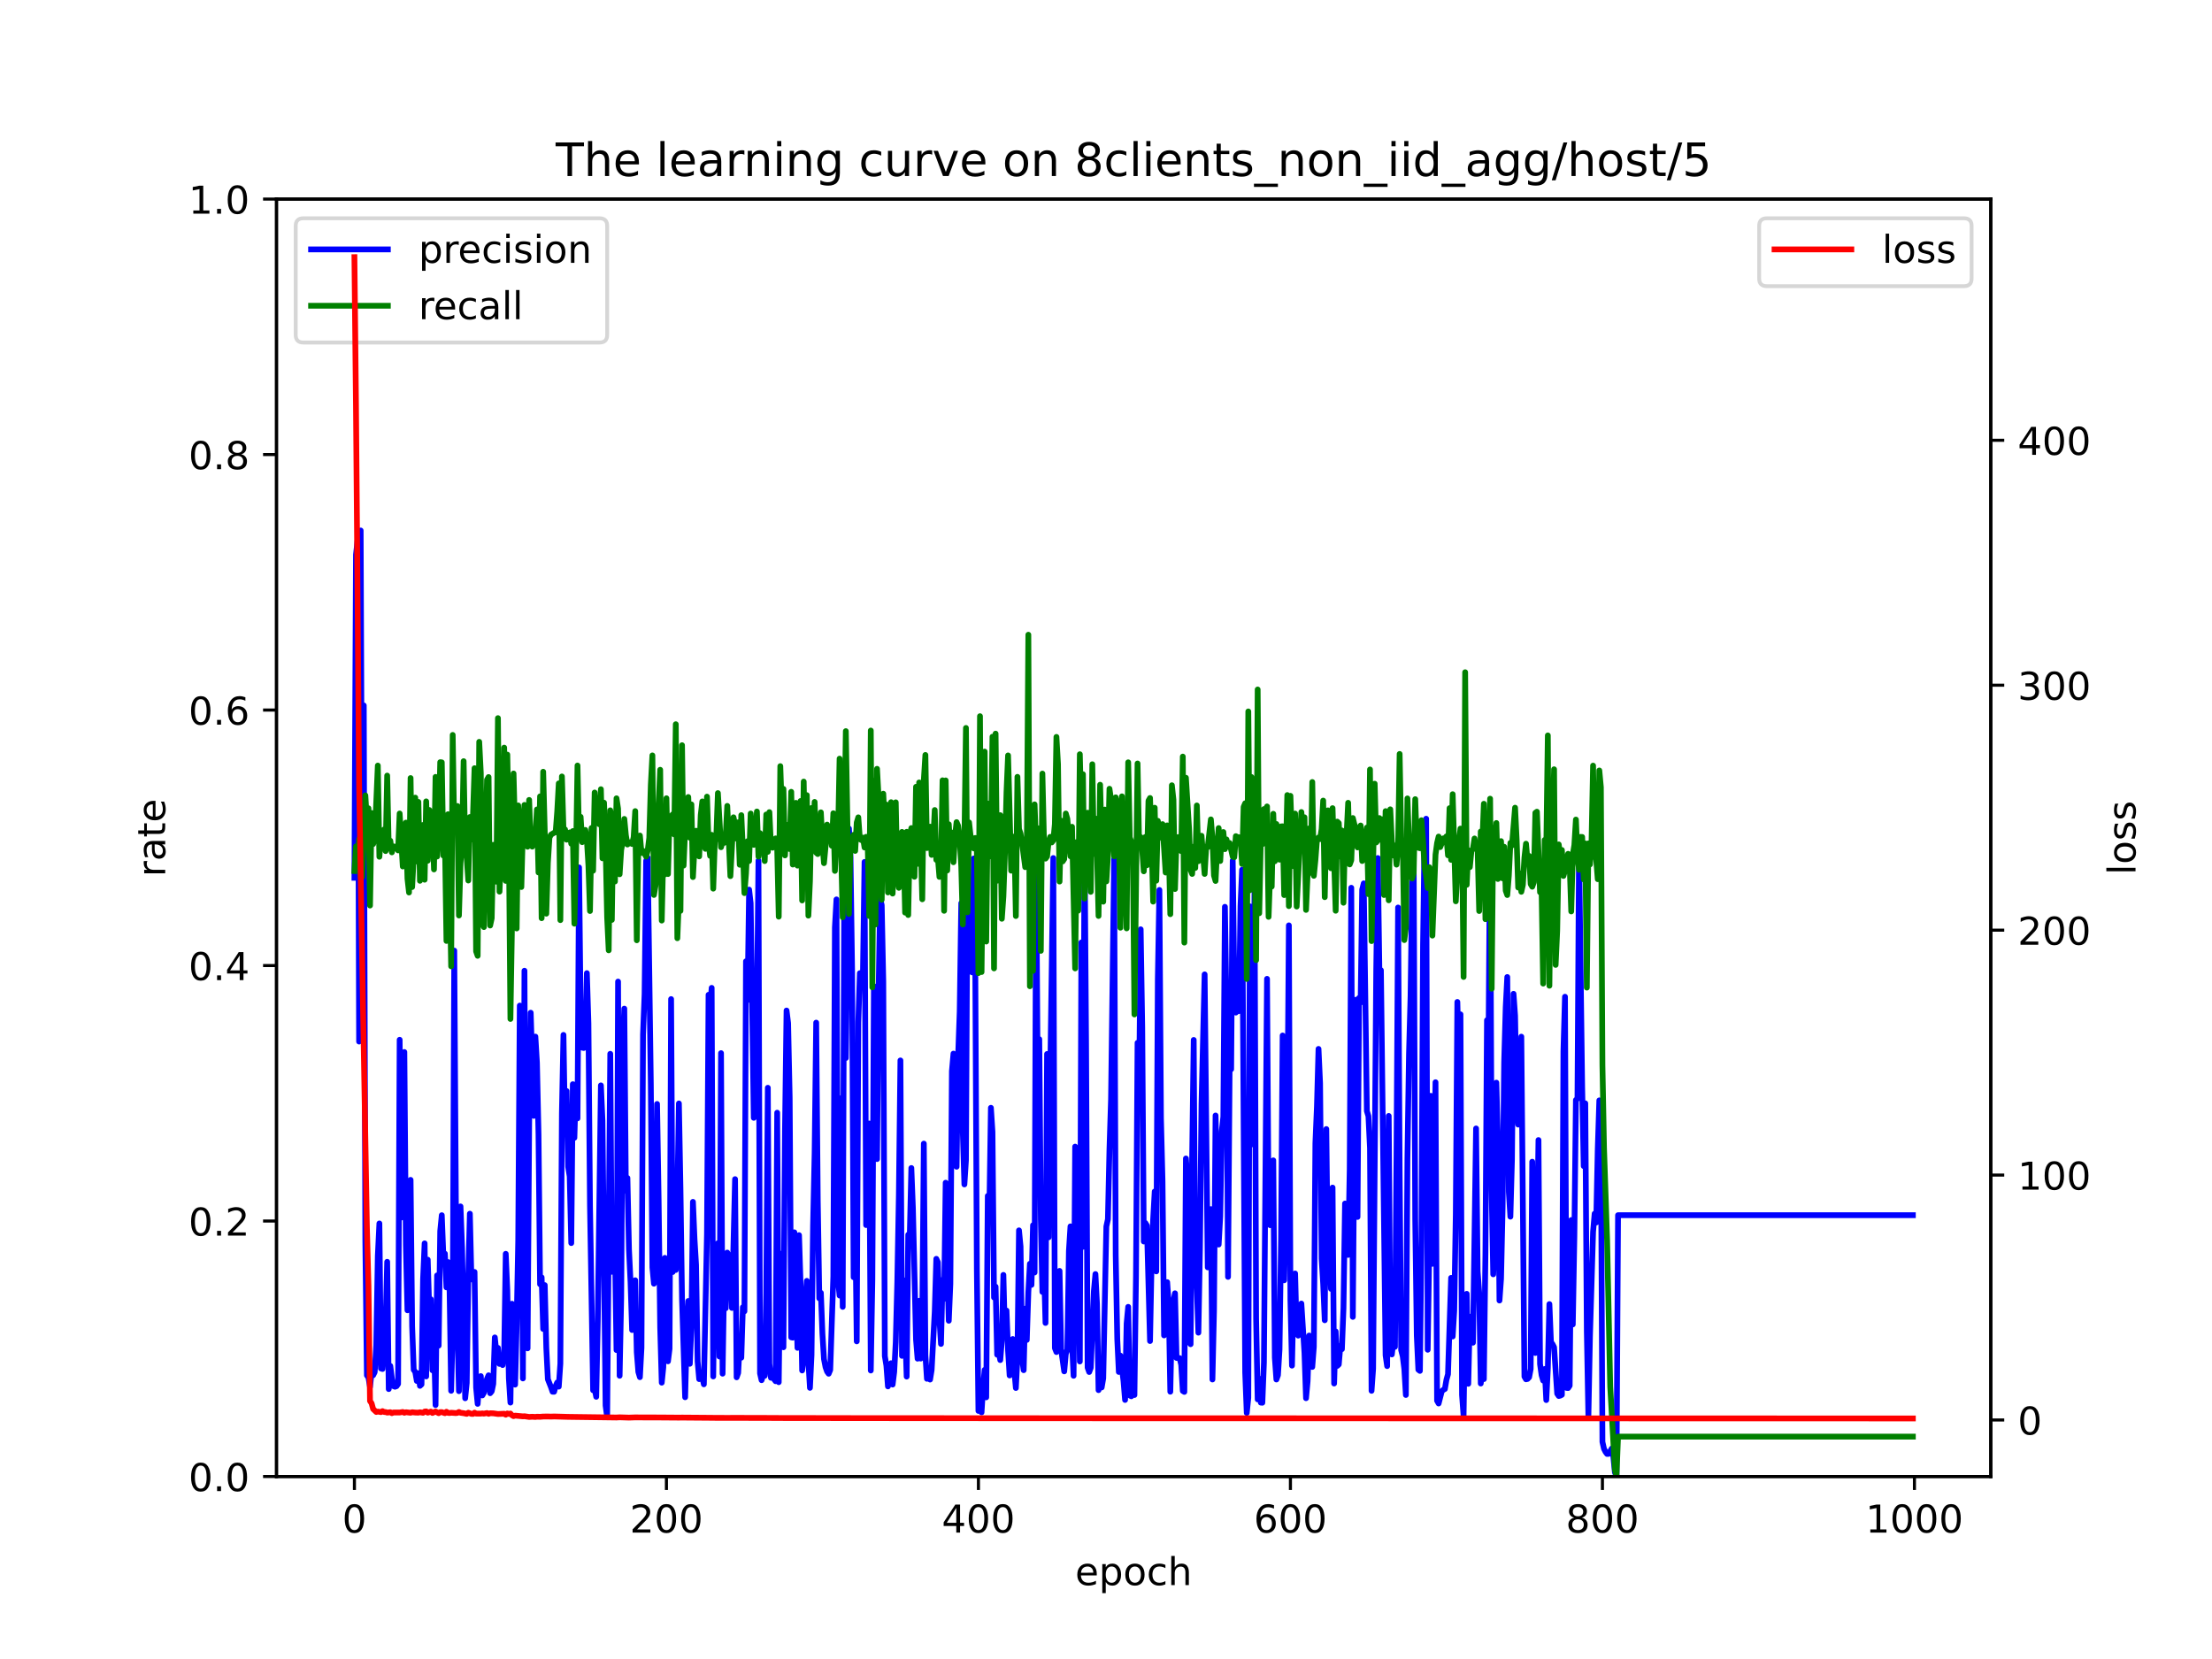 <?xml version="1.0" encoding="utf-8" standalone="no"?>
<!DOCTYPE svg PUBLIC "-//W3C//DTD SVG 1.1//EN"
  "http://www.w3.org/Graphics/SVG/1.1/DTD/svg11.dtd">
<!-- Created with matplotlib (https://matplotlib.org/) -->
<svg height="432pt" version="1.1" viewBox="0 0 576 432" width="576pt" xmlns="http://www.w3.org/2000/svg" xmlns:xlink="http://www.w3.org/1999/xlink">
 <defs>
  <style type="text/css">*{stroke-linecap:butt;stroke-linejoin:round;}</style>
 </defs>
 <g id="figure_1">
  <g id="patch_1">
   <path d="M 0 432 
L 576 432 
L 576 0 
L 0 0 
z
" style="fill:#ffffff;"/>
  </g>
  <g id="axes_1">
   <g id="patch_2">
    <path d="M 72 384.48 
L 518.4 384.48 
L 518.4 51.84 
L 72 51.84 
z
" style="fill:#ffffff;"/>
   </g>
   <g id="matplotlib.axis_1">
    <g id="xtick_1">
     <g id="line2d_1">
      <defs>
       <path d="M 0 0 
L 0 3.5 
" id="mb6e92836b7" style="stroke:#000000;stroke-width:0.8;"/>
      </defs>
      <g>
       <use style="stroke:#000000;stroke-width:0.8;" x="92.291" xlink:href="#mb6e92836b7" y="384.48"/>
      </g>
     </g>
     <g id="text_1">
      <!-- 0 -->
      <g transform="translate(89.11 399.078)scale(0.1 -0.1)">
       <defs>
        <path d="M 31.781 66.406 
Q 24.172 66.406 20.328 58.906 
Q 16.5 51.422 16.5 36.375 
Q 16.5 21.391 20.328 13.891 
Q 24.172 6.391 31.781 6.391 
Q 39.453 6.391 43.281 13.891 
Q 47.125 21.391 47.125 36.375 
Q 47.125 51.422 43.281 58.906 
Q 39.453 66.406 31.781 66.406 
z
M 31.781 74.219 
Q 44.047 74.219 50.516 64.516 
Q 56.984 54.828 56.984 36.375 
Q 56.984 17.969 50.516 8.266 
Q 44.047 -1.422 31.781 -1.422 
Q 19.531 -1.422 13.062 8.266 
Q 6.594 17.969 6.594 36.375 
Q 6.594 54.828 13.062 64.516 
Q 19.531 74.219 31.781 74.219 
z
" id="DejaVuSans-48"/>
       </defs>
       <use xlink:href="#DejaVuSans-48"/>
      </g>
     </g>
    </g>
    <g id="xtick_2">
     <g id="line2d_2">
      <g>
       <use style="stroke:#000000;stroke-width:0.8;" x="173.536" xlink:href="#mb6e92836b7" y="384.48"/>
      </g>
     </g>
     <g id="text_2">
      <!-- 200 -->
      <g transform="translate(163.992 399.078)scale(0.1 -0.1)">
       <defs>
        <path d="M 19.188 8.297 
L 53.609 8.297 
L 53.609 0 
L 7.328 0 
L 7.328 8.297 
Q 12.938 14.109 22.625 23.891 
Q 32.328 33.688 34.812 36.531 
Q 39.547 41.844 41.422 45.531 
Q 43.312 49.219 43.312 52.781 
Q 43.312 58.594 39.234 62.25 
Q 35.156 65.922 28.609 65.922 
Q 23.969 65.922 18.812 64.312 
Q 13.672 62.703 7.812 59.422 
L 7.812 69.391 
Q 13.766 71.781 18.938 73 
Q 24.125 74.219 28.422 74.219 
Q 39.75 74.219 46.484 68.547 
Q 53.219 62.891 53.219 53.422 
Q 53.219 48.922 51.531 44.891 
Q 49.859 40.875 45.406 35.406 
Q 44.188 33.984 37.641 27.219 
Q 31.109 20.453 19.188 8.297 
z
" id="DejaVuSans-50"/>
       </defs>
       <use xlink:href="#DejaVuSans-50"/>
       <use x="63.623" xlink:href="#DejaVuSans-48"/>
       <use x="127.246" xlink:href="#DejaVuSans-48"/>
      </g>
     </g>
    </g>
    <g id="xtick_3">
     <g id="line2d_3">
      <g>
       <use style="stroke:#000000;stroke-width:0.8;" x="254.781" xlink:href="#mb6e92836b7" y="384.48"/>
      </g>
     </g>
     <g id="text_3">
      <!-- 400 -->
      <g transform="translate(245.237 399.078)scale(0.1 -0.1)">
       <defs>
        <path d="M 37.797 64.312 
L 12.891 25.391 
L 37.797 25.391 
z
M 35.203 72.906 
L 47.609 72.906 
L 47.609 25.391 
L 58.016 25.391 
L 58.016 17.188 
L 47.609 17.188 
L 47.609 0 
L 37.797 0 
L 37.797 17.188 
L 4.891 17.188 
L 4.891 26.703 
z
" id="DejaVuSans-52"/>
       </defs>
       <use xlink:href="#DejaVuSans-52"/>
       <use x="63.623" xlink:href="#DejaVuSans-48"/>
       <use x="127.246" xlink:href="#DejaVuSans-48"/>
      </g>
     </g>
    </g>
    <g id="xtick_4">
     <g id="line2d_4">
      <g>
       <use style="stroke:#000000;stroke-width:0.8;" x="336.026" xlink:href="#mb6e92836b7" y="384.48"/>
      </g>
     </g>
     <g id="text_4">
      <!-- 600 -->
      <g transform="translate(326.482 399.078)scale(0.1 -0.1)">
       <defs>
        <path d="M 33.016 40.375 
Q 26.375 40.375 22.484 35.828 
Q 18.609 31.297 18.609 23.391 
Q 18.609 15.531 22.484 10.953 
Q 26.375 6.391 33.016 6.391 
Q 39.656 6.391 43.531 10.953 
Q 47.406 15.531 47.406 23.391 
Q 47.406 31.297 43.531 35.828 
Q 39.656 40.375 33.016 40.375 
z
M 52.594 71.297 
L 52.594 62.312 
Q 48.875 64.062 45.094 64.984 
Q 41.312 65.922 37.594 65.922 
Q 27.828 65.922 22.672 59.328 
Q 17.531 52.734 16.797 39.406 
Q 19.672 43.656 24.016 45.922 
Q 28.375 48.188 33.594 48.188 
Q 44.578 48.188 50.953 41.516 
Q 57.328 34.859 57.328 23.391 
Q 57.328 12.156 50.688 5.359 
Q 44.047 -1.422 33.016 -1.422 
Q 20.359 -1.422 13.672 8.266 
Q 6.984 17.969 6.984 36.375 
Q 6.984 53.656 15.188 63.938 
Q 23.391 74.219 37.203 74.219 
Q 40.922 74.219 44.703 73.484 
Q 48.484 72.75 52.594 71.297 
z
" id="DejaVuSans-54"/>
       </defs>
       <use xlink:href="#DejaVuSans-54"/>
       <use x="63.623" xlink:href="#DejaVuSans-48"/>
       <use x="127.246" xlink:href="#DejaVuSans-48"/>
      </g>
     </g>
    </g>
    <g id="xtick_5">
     <g id="line2d_5">
      <g>
       <use style="stroke:#000000;stroke-width:0.8;" x="417.27" xlink:href="#mb6e92836b7" y="384.48"/>
      </g>
     </g>
     <g id="text_5">
      <!-- 800 -->
      <g transform="translate(407.727 399.078)scale(0.1 -0.1)">
       <defs>
        <path d="M 31.781 34.625 
Q 24.75 34.625 20.719 30.859 
Q 16.703 27.094 16.703 20.516 
Q 16.703 13.922 20.719 10.156 
Q 24.75 6.391 31.781 6.391 
Q 38.812 6.391 42.859 10.172 
Q 46.922 13.969 46.922 20.516 
Q 46.922 27.094 42.891 30.859 
Q 38.875 34.625 31.781 34.625 
z
M 21.922 38.812 
Q 15.578 40.375 12.031 44.719 
Q 8.5 49.078 8.5 55.328 
Q 8.5 64.062 14.719 69.141 
Q 20.953 74.219 31.781 74.219 
Q 42.672 74.219 48.875 69.141 
Q 55.078 64.062 55.078 55.328 
Q 55.078 49.078 51.531 44.719 
Q 48 40.375 41.703 38.812 
Q 48.828 37.156 52.797 32.312 
Q 56.781 27.484 56.781 20.516 
Q 56.781 9.906 50.312 4.234 
Q 43.844 -1.422 31.781 -1.422 
Q 19.734 -1.422 13.25 4.234 
Q 6.781 9.906 6.781 20.516 
Q 6.781 27.484 10.781 32.312 
Q 14.797 37.156 21.922 38.812 
z
M 18.312 54.391 
Q 18.312 48.734 21.844 45.562 
Q 25.391 42.391 31.781 42.391 
Q 38.141 42.391 41.719 45.562 
Q 45.312 48.734 45.312 54.391 
Q 45.312 60.062 41.719 63.234 
Q 38.141 66.406 31.781 66.406 
Q 25.391 66.406 21.844 63.234 
Q 18.312 60.062 18.312 54.391 
z
" id="DejaVuSans-56"/>
       </defs>
       <use xlink:href="#DejaVuSans-56"/>
       <use x="63.623" xlink:href="#DejaVuSans-48"/>
       <use x="127.246" xlink:href="#DejaVuSans-48"/>
      </g>
     </g>
    </g>
    <g id="xtick_6">
     <g id="line2d_6">
      <g>
       <use style="stroke:#000000;stroke-width:0.8;" x="498.515" xlink:href="#mb6e92836b7" y="384.48"/>
      </g>
     </g>
     <g id="text_6">
      <!-- 1000 -->
      <g transform="translate(485.79 399.078)scale(0.1 -0.1)">
       <defs>
        <path d="M 12.406 8.297 
L 28.516 8.297 
L 28.516 63.922 
L 10.984 60.406 
L 10.984 69.391 
L 28.422 72.906 
L 38.281 72.906 
L 38.281 8.297 
L 54.391 8.297 
L 54.391 0 
L 12.406 0 
z
" id="DejaVuSans-49"/>
       </defs>
       <use xlink:href="#DejaVuSans-49"/>
       <use x="63.623" xlink:href="#DejaVuSans-48"/>
       <use x="127.246" xlink:href="#DejaVuSans-48"/>
       <use x="190.869" xlink:href="#DejaVuSans-48"/>
      </g>
     </g>
    </g>
    <g id="text_7">
     <!-- epoch -->
     <g transform="translate(279.972 412.757)scale(0.1 -0.1)">
      <defs>
       <path d="M 56.203 29.594 
L 56.203 25.203 
L 14.891 25.203 
Q 15.484 15.922 20.484 11.062 
Q 25.484 6.203 34.422 6.203 
Q 39.594 6.203 44.453 7.469 
Q 49.312 8.734 54.109 11.281 
L 54.109 2.781 
Q 49.266 0.734 44.188 -0.344 
Q 39.109 -1.422 33.891 -1.422 
Q 20.797 -1.422 13.156 6.188 
Q 5.516 13.812 5.516 26.812 
Q 5.516 40.234 12.766 48.109 
Q 20.016 56 32.328 56 
Q 43.359 56 49.781 48.891 
Q 56.203 41.797 56.203 29.594 
z
M 47.219 32.234 
Q 47.125 39.594 43.094 43.984 
Q 39.062 48.391 32.422 48.391 
Q 24.906 48.391 20.391 44.141 
Q 15.875 39.891 15.188 32.172 
z
" id="DejaVuSans-101"/>
       <path d="M 18.109 8.203 
L 18.109 -20.797 
L 9.078 -20.797 
L 9.078 54.688 
L 18.109 54.688 
L 18.109 46.391 
Q 20.953 51.266 25.266 53.625 
Q 29.594 56 35.594 56 
Q 45.562 56 51.781 48.094 
Q 58.016 40.188 58.016 27.297 
Q 58.016 14.406 51.781 6.484 
Q 45.562 -1.422 35.594 -1.422 
Q 29.594 -1.422 25.266 0.953 
Q 20.953 3.328 18.109 8.203 
z
M 48.688 27.297 
Q 48.688 37.203 44.609 42.844 
Q 40.531 48.484 33.406 48.484 
Q 26.266 48.484 22.188 42.844 
Q 18.109 37.203 18.109 27.297 
Q 18.109 17.391 22.188 11.75 
Q 26.266 6.109 33.406 6.109 
Q 40.531 6.109 44.609 11.75 
Q 48.688 17.391 48.688 27.297 
z
" id="DejaVuSans-112"/>
       <path d="M 30.609 48.391 
Q 23.391 48.391 19.188 42.75 
Q 14.984 37.109 14.984 27.297 
Q 14.984 17.484 19.156 11.844 
Q 23.344 6.203 30.609 6.203 
Q 37.797 6.203 41.984 11.859 
Q 46.188 17.531 46.188 27.297 
Q 46.188 37.016 41.984 42.703 
Q 37.797 48.391 30.609 48.391 
z
M 30.609 56 
Q 42.328 56 49.016 48.375 
Q 55.719 40.766 55.719 27.297 
Q 55.719 13.875 49.016 6.219 
Q 42.328 -1.422 30.609 -1.422 
Q 18.844 -1.422 12.172 6.219 
Q 5.516 13.875 5.516 27.297 
Q 5.516 40.766 12.172 48.375 
Q 18.844 56 30.609 56 
z
" id="DejaVuSans-111"/>
       <path d="M 48.781 52.594 
L 48.781 44.188 
Q 44.969 46.297 41.141 47.344 
Q 37.312 48.391 33.406 48.391 
Q 24.656 48.391 19.812 42.844 
Q 14.984 37.312 14.984 27.297 
Q 14.984 17.281 19.812 11.734 
Q 24.656 6.203 33.406 6.203 
Q 37.312 6.203 41.141 7.25 
Q 44.969 8.297 48.781 10.406 
L 48.781 2.094 
Q 45.016 0.344 40.984 -0.531 
Q 36.969 -1.422 32.422 -1.422 
Q 20.062 -1.422 12.781 6.344 
Q 5.516 14.109 5.516 27.297 
Q 5.516 40.672 12.859 48.328 
Q 20.219 56 33.016 56 
Q 37.156 56 41.109 55.141 
Q 45.062 54.297 48.781 52.594 
z
" id="DejaVuSans-99"/>
       <path d="M 54.891 33.016 
L 54.891 0 
L 45.906 0 
L 45.906 32.719 
Q 45.906 40.484 42.875 44.328 
Q 39.844 48.188 33.797 48.188 
Q 26.516 48.188 22.312 43.547 
Q 18.109 38.922 18.109 30.906 
L 18.109 0 
L 9.078 0 
L 9.078 75.984 
L 18.109 75.984 
L 18.109 46.188 
Q 21.344 51.125 25.703 53.562 
Q 30.078 56 35.797 56 
Q 45.219 56 50.047 50.172 
Q 54.891 44.344 54.891 33.016 
z
" id="DejaVuSans-104"/>
      </defs>
      <use xlink:href="#DejaVuSans-101"/>
      <use x="61.523" xlink:href="#DejaVuSans-112"/>
      <use x="125" xlink:href="#DejaVuSans-111"/>
      <use x="186.182" xlink:href="#DejaVuSans-99"/>
      <use x="241.162" xlink:href="#DejaVuSans-104"/>
     </g>
    </g>
   </g>
   <g id="matplotlib.axis_2">
    <g id="ytick_1">
     <g id="line2d_7">
      <defs>
       <path d="M 0 0 
L -3.5 0 
" id="m5de9444293" style="stroke:#000000;stroke-width:0.8;"/>
      </defs>
      <g>
       <use style="stroke:#000000;stroke-width:0.8;" x="72" xlink:href="#m5de9444293" y="384.48"/>
      </g>
     </g>
     <g id="text_8">
      <!-- 0.0 -->
      <g transform="translate(49.097 388.279)scale(0.1 -0.1)">
       <defs>
        <path d="M 10.688 12.406 
L 21 12.406 
L 21 0 
L 10.688 0 
z
" id="DejaVuSans-46"/>
       </defs>
       <use xlink:href="#DejaVuSans-48"/>
       <use x="63.623" xlink:href="#DejaVuSans-46"/>
       <use x="95.41" xlink:href="#DejaVuSans-48"/>
      </g>
     </g>
    </g>
    <g id="ytick_2">
     <g id="line2d_8">
      <g>
       <use style="stroke:#000000;stroke-width:0.8;" x="72" xlink:href="#m5de9444293" y="317.952"/>
      </g>
     </g>
     <g id="text_9">
      <!-- 0.2 -->
      <g transform="translate(49.097 321.751)scale(0.1 -0.1)">
       <use xlink:href="#DejaVuSans-48"/>
       <use x="63.623" xlink:href="#DejaVuSans-46"/>
       <use x="95.41" xlink:href="#DejaVuSans-50"/>
      </g>
     </g>
    </g>
    <g id="ytick_3">
     <g id="line2d_9">
      <g>
       <use style="stroke:#000000;stroke-width:0.8;" x="72" xlink:href="#m5de9444293" y="251.424"/>
      </g>
     </g>
     <g id="text_10">
      <!-- 0.4 -->
      <g transform="translate(49.097 255.223)scale(0.1 -0.1)">
       <use xlink:href="#DejaVuSans-48"/>
       <use x="63.623" xlink:href="#DejaVuSans-46"/>
       <use x="95.41" xlink:href="#DejaVuSans-52"/>
      </g>
     </g>
    </g>
    <g id="ytick_4">
     <g id="line2d_10">
      <g>
       <use style="stroke:#000000;stroke-width:0.8;" x="72" xlink:href="#m5de9444293" y="184.896"/>
      </g>
     </g>
     <g id="text_11">
      <!-- 0.6 -->
      <g transform="translate(49.097 188.695)scale(0.1 -0.1)">
       <use xlink:href="#DejaVuSans-48"/>
       <use x="63.623" xlink:href="#DejaVuSans-46"/>
       <use x="95.41" xlink:href="#DejaVuSans-54"/>
      </g>
     </g>
    </g>
    <g id="ytick_5">
     <g id="line2d_11">
      <g>
       <use style="stroke:#000000;stroke-width:0.8;" x="72" xlink:href="#m5de9444293" y="118.368"/>
      </g>
     </g>
     <g id="text_12">
      <!-- 0.8 -->
      <g transform="translate(49.097 122.167)scale(0.1 -0.1)">
       <use xlink:href="#DejaVuSans-48"/>
       <use x="63.623" xlink:href="#DejaVuSans-46"/>
       <use x="95.41" xlink:href="#DejaVuSans-56"/>
      </g>
     </g>
    </g>
    <g id="ytick_6">
     <g id="line2d_12">
      <g>
       <use style="stroke:#000000;stroke-width:0.8;" x="72" xlink:href="#m5de9444293" y="51.84"/>
      </g>
     </g>
     <g id="text_13">
      <!-- 1.0 -->
      <g transform="translate(49.097 55.639)scale(0.1 -0.1)">
       <use xlink:href="#DejaVuSans-49"/>
       <use x="63.623" xlink:href="#DejaVuSans-46"/>
       <use x="95.41" xlink:href="#DejaVuSans-48"/>
      </g>
     </g>
    </g>
    <g id="text_14">
     <!-- rate -->
     <g transform="translate(43.017 228.316)rotate(-90)scale(0.1 -0.1)">
      <defs>
       <path d="M 41.109 46.297 
Q 39.594 47.172 37.812 47.578 
Q 36.031 48 33.891 48 
Q 26.266 48 22.188 43.047 
Q 18.109 38.094 18.109 28.812 
L 18.109 0 
L 9.078 0 
L 9.078 54.688 
L 18.109 54.688 
L 18.109 46.188 
Q 20.953 51.172 25.484 53.578 
Q 30.031 56 36.531 56 
Q 37.453 56 38.578 55.875 
Q 39.703 55.766 41.062 55.516 
z
" id="DejaVuSans-114"/>
       <path d="M 34.281 27.484 
Q 23.391 27.484 19.188 25 
Q 14.984 22.516 14.984 16.5 
Q 14.984 11.719 18.141 8.906 
Q 21.297 6.109 26.703 6.109 
Q 34.188 6.109 38.703 11.406 
Q 43.219 16.703 43.219 25.484 
L 43.219 27.484 
z
M 52.203 31.203 
L 52.203 0 
L 43.219 0 
L 43.219 8.297 
Q 40.141 3.328 35.547 0.953 
Q 30.953 -1.422 24.312 -1.422 
Q 15.922 -1.422 10.953 3.297 
Q 6 8.016 6 15.922 
Q 6 25.141 12.172 29.828 
Q 18.359 34.516 30.609 34.516 
L 43.219 34.516 
L 43.219 35.406 
Q 43.219 41.609 39.141 45 
Q 35.062 48.391 27.688 48.391 
Q 23 48.391 18.547 47.266 
Q 14.109 46.141 10.016 43.891 
L 10.016 52.203 
Q 14.938 54.109 19.578 55.047 
Q 24.219 56 28.609 56 
Q 40.484 56 46.344 49.844 
Q 52.203 43.703 52.203 31.203 
z
" id="DejaVuSans-97"/>
       <path d="M 18.312 70.219 
L 18.312 54.688 
L 36.812 54.688 
L 36.812 47.703 
L 18.312 47.703 
L 18.312 18.016 
Q 18.312 11.328 20.141 9.422 
Q 21.969 7.516 27.594 7.516 
L 36.812 7.516 
L 36.812 0 
L 27.594 0 
Q 17.188 0 13.234 3.875 
Q 9.281 7.766 9.281 18.016 
L 9.281 47.703 
L 2.688 47.703 
L 2.688 54.688 
L 9.281 54.688 
L 9.281 70.219 
z
" id="DejaVuSans-116"/>
      </defs>
      <use xlink:href="#DejaVuSans-114"/>
      <use x="41.113" xlink:href="#DejaVuSans-97"/>
      <use x="102.393" xlink:href="#DejaVuSans-116"/>
      <use x="141.602" xlink:href="#DejaVuSans-101"/>
     </g>
    </g>
   </g>
   <g id="line2d_13">
    <path clip-path="url(#p1c56053263)" d="M 92.291 228.58 
L 92.697 144.45 
L 93.103 140.86 
L 93.51 271.224 
L 93.916 138.135 
L 94.322 242.711 
L 94.728 183.694 
L 95.134 323.163 
L 95.541 358.139 
L 95.947 358.691 
L 96.353 361.151 
L 96.759 357.276 
L 97.166 358.114 
L 97.572 357.292 
L 97.978 350.291 
L 98.384 327.009 
L 98.79 318.582 
L 99.197 356.353 
L 99.603 356.483 
L 100.415 344.734 
L 100.822 328.567 
L 101.228 361.713 
L 101.634 355.683 
L 102.04 358.922 
L 102.447 360.943 
L 102.853 361.104 
L 103.259 360.955 
L 103.665 360.37 
L 104.071 270.756 
L 104.478 317.051 
L 104.884 300.122 
L 105.29 273.945 
L 105.696 324.113 
L 106.103 341.199 
L 106.915 307.236 
L 107.321 345.329 
L 107.727 356.692 
L 108.134 357.255 
L 108.54 359.602 
L 108.946 357.61 
L 109.352 360.873 
L 109.759 360.492 
L 110.165 333.115 
L 110.571 323.768 
L 110.977 358.418 
L 111.383 328.016 
L 111.79 341.467 
L 112.196 338.321 
L 112.602 356.821 
L 113.008 349.147 
L 113.415 365.874 
L 113.821 332.107 
L 114.227 350.395 
L 114.633 320.59 
L 115.039 316.434 
L 115.446 326.972 
L 115.852 326.449 
L 116.258 335.226 
L 116.664 328.635 
L 117.071 335.788 
L 117.477 362.162 
L 117.883 345.829 
L 118.289 247.531 
L 118.695 311.766 
L 119.102 345.449 
L 119.508 362.254 
L 119.914 314.153 
L 120.32 325.024 
L 121.133 364.108 
L 121.539 360.1 
L 121.945 332.226 
L 122.352 316.045 
L 122.758 333.169 
L 123.164 331.22 
L 123.57 331.217 
L 123.976 361.293 
L 124.383 365.565 
L 124.789 360.007 
L 125.195 358.333 
L 125.601 363.365 
L 126.008 362.677 
L 126.82 359.036 
L 127.226 358.125 
L 127.632 362.79 
L 128.039 362.302 
L 128.445 360.36 
L 128.851 348.263 
L 129.257 352.26 
L 129.664 350.991 
L 130.07 355.159 
L 130.476 353.332 
L 130.882 355.461 
L 131.288 352.366 
L 131.695 326.489 
L 132.101 336.008 
L 132.507 358.926 
L 132.913 365.235 
L 133.32 339.487 
L 133.726 356.445 
L 134.132 360.554 
L 134.538 344.846 
L 134.944 323.037 
L 135.351 261.85 
L 135.757 289.712 
L 136.163 358.942 
L 136.569 252.775 
L 136.976 340.24 
L 137.382 351.107 
L 137.788 292.827 
L 138.194 263.708 
L 139.007 290.566 
L 139.413 269.927 
L 139.819 276.736 
L 140.225 295.318 
L 140.632 334.416 
L 141.038 332.614 
L 141.444 346.058 
L 141.85 334.639 
L 142.257 350.974 
L 142.663 359.154 
L 143.475 361.21 
L 143.881 362.398 
L 144.288 362.409 
L 144.694 360.897 
L 145.1 359.993 
L 145.506 361.072 
L 145.913 355.074 
L 146.319 289.907 
L 146.725 269.49 
L 147.131 294.964 
L 147.537 284.094 
L 147.944 303.803 
L 148.35 306.339 
L 148.756 323.696 
L 149.162 282.323 
L 149.569 296.287 
L 149.975 282.369 
L 150.381 291.227 
L 150.787 225.872 
L 151.193 263.558 
L 151.6 272.806 
L 152.006 272.9 
L 152.412 272.672 
L 152.818 253.404 
L 153.225 266.465 
L 153.631 313.918 
L 154.443 362.016 
L 154.849 361.649 
L 155.256 363.724 
L 155.662 343.921 
L 156.474 282.634 
L 156.881 291.81 
L 157.693 365.982 
L 158.099 369.02 
L 158.912 274.41 
L 159.318 331.173 
L 159.724 328.571 
L 160.13 324.447 
L 160.537 351.557 
L 160.943 255.602 
L 161.349 358.25 
L 161.755 337.964 
L 162.162 272.943 
L 162.568 262.641 
L 162.974 310.096 
L 163.38 306.743 
L 163.786 325.345 
L 164.193 333.85 
L 164.599 346.332 
L 165.005 346.175 
L 165.411 333.382 
L 165.818 352.118 
L 166.224 357.254 
L 166.63 358.616 
L 167.036 350.981 
L 167.442 269.405 
L 167.849 258.864 
L 168.255 224.102 
L 168.661 223.358 
L 169.474 282.382 
L 169.88 330.031 
L 170.286 334.27 
L 170.692 333.536 
L 171.098 287.467 
L 171.505 312.53 
L 171.911 345.635 
L 172.317 360.041 
L 172.723 356.03 
L 173.13 327.55 
L 173.536 343.467 
L 173.942 354.485 
L 174.348 351.208 
L 174.754 260.157 
L 175.161 331.234 
L 175.567 319.305 
L 175.973 330.699 
L 176.379 311.996 
L 176.786 287.337 
L 177.192 309.671 
L 177.598 338.34 
L 178.41 363.839 
L 178.817 348.044 
L 179.223 338.776 
L 179.629 355.128 
L 180.035 345.392 
L 180.442 312.965 
L 180.848 322.673 
L 181.254 329.382 
L 181.66 354.494 
L 182.067 359.118 
L 182.473 358.243 
L 182.879 358.662 
L 183.285 360.472 
L 184.098 321.356 
L 184.504 259.044 
L 184.91 262.434 
L 185.316 257.237 
L 185.723 358.424 
L 186.129 326.535 
L 186.535 348.005 
L 186.941 323.733 
L 187.347 353.238 
L 187.754 274.236 
L 188.16 357.703 
L 188.566 333.139 
L 188.972 340.672 
L 189.379 326.169 
L 189.785 327.446 
L 190.191 326.805 
L 190.597 340.58 
L 191.41 307.046 
L 191.816 358.647 
L 192.222 357.5 
L 192.628 349.418 
L 193.035 353.545 
L 193.441 340.403 
L 193.847 341.469 
L 194.253 250.321 
L 194.659 260.439 
L 195.066 231.651 
L 195.472 235.213 
L 196.284 291.077 
L 196.691 261.543 
L 197.097 263.847 
L 197.503 224.102 
L 197.909 357.624 
L 198.315 359.398 
L 198.722 358.156 
L 199.128 358.265 
L 199.534 336.693 
L 199.94 283.254 
L 200.347 355.089 
L 200.753 358.77 
L 201.159 357.172 
L 201.565 359.14 
L 201.971 359.669 
L 202.378 289.744 
L 202.784 359.917 
L 203.19 326.434 
L 203.596 337.049 
L 204.003 350.824 
L 204.409 294.467 
L 204.815 263.139 
L 205.221 266.423 
L 205.628 285.814 
L 206.034 348.237 
L 206.44 348.316 
L 206.846 320.896 
L 207.659 350.977 
L 208.065 321.634 
L 208.471 334.703 
L 208.877 356.867 
L 209.284 353.789 
L 209.69 339.118 
L 210.096 333.54 
L 210.502 354.436 
L 210.908 361.392 
L 211.315 352.853 
L 211.721 319.211 
L 212.127 300.263 
L 212.533 266.29 
L 212.94 312.573 
L 213.346 338.089 
L 213.752 336.653 
L 214.158 347.294 
L 214.564 353.9 
L 214.971 356.003 
L 215.377 357.163 
L 215.783 357.718 
L 216.189 356.734 
L 217.002 332.385 
L 217.408 241.506 
L 217.814 234.204 
L 218.22 333.261 
L 218.627 337.362 
L 219.033 285.974 
L 219.439 340.302 
L 219.845 231.168 
L 220.252 275.508 
L 221.064 215.749 
L 221.47 223.395 
L 221.876 252.366 
L 222.283 332.586 
L 222.689 316.297 
L 223.095 349.287 
L 223.501 266.193 
L 223.908 253.404 
L 224.314 253.655 
L 224.72 253.065 
L 225.126 224.445 
L 225.533 319.007 
L 225.939 309.53 
L 226.345 292.559 
L 226.751 356.876 
L 227.157 333.261 
L 227.564 256.803 
L 227.97 294.631 
L 228.376 301.82 
L 228.782 258.579 
L 229.189 233.951 
L 229.595 235.704 
L 230.001 255.561 
L 230.407 353.111 
L 230.813 355.59 
L 231.22 361.016 
L 232.032 354.973 
L 232.438 360.536 
L 232.845 357.262 
L 233.251 349.487 
L 233.657 333.841 
L 234.063 311.216 
L 234.469 276.134 
L 234.876 353.063 
L 235.282 333.356 
L 236.094 358.458 
L 236.501 321.519 
L 236.907 321.699 
L 237.313 304.146 
L 237.719 314.675 
L 238.532 348.813 
L 238.938 353.794 
L 239.344 338.729 
L 239.75 353.769 
L 240.157 343.135 
L 240.563 297.795 
L 240.969 352.84 
L 241.375 359.033 
L 241.781 358.295 
L 242.188 359.239 
L 242.594 356.737 
L 243.406 341.512 
L 243.813 327.797 
L 244.219 328.677 
L 244.625 343.469 
L 245.031 349.958 
L 245.438 333.267 
L 245.844 338.215 
L 246.25 307.974 
L 246.656 329.659 
L 247.062 343.924 
L 247.469 334.281 
L 247.875 278.939 
L 248.281 274.362 
L 248.687 296.156 
L 249.094 303.813 
L 249.5 274.893 
L 249.906 263.436 
L 250.312 235.172 
L 250.718 294.872 
L 251.125 308.424 
L 251.531 302.13 
L 251.937 225.13 
L 252.343 250.412 
L 252.75 252.891 
L 253.156 253.209 
L 253.562 223.546 
L 253.968 253.231 
L 254.374 330.597 
L 254.781 367.397 
L 255.187 359.829 
L 255.593 367.784 
L 255.999 361.024 
L 256.406 356.71 
L 256.812 363.864 
L 257.218 311.401 
L 257.624 315.209 
L 258.03 288.468 
L 258.437 294.76 
L 258.843 337.867 
L 259.249 335.042 
L 259.655 352.76 
L 260.062 352.007 
L 260.468 354.157 
L 260.874 349.136 
L 261.28 331.984 
L 261.686 348.117 
L 262.093 341.263 
L 262.499 351.72 
L 262.905 358.167 
L 263.311 352.491 
L 263.718 348.68 
L 264.124 356.961 
L 264.53 361.43 
L 264.936 353.388 
L 265.343 320.382 
L 265.749 324.598 
L 266.155 353.82 
L 266.561 356.794 
L 266.967 340.769 
L 267.374 348.913 
L 267.78 336.453 
L 268.186 329.084 
L 268.592 334.584 
L 268.999 319.044 
L 269.405 331.358 
L 269.811 223.107 
L 270.217 282.238 
L 270.623 270.591 
L 271.03 317.551 
L 271.436 336.42 
L 271.842 329.361 
L 272.248 344.494 
L 272.655 274.454 
L 273.061 322.206 
L 273.467 280.507 
L 274.279 223.431 
L 274.686 351.04 
L 275.092 352.068 
L 275.498 346.429 
L 275.904 330.943 
L 276.311 351.365 
L 277.123 357.105 
L 277.529 352.547 
L 277.935 351.441 
L 278.342 325.749 
L 278.748 319.344 
L 279.154 349.689 
L 279.56 358.253 
L 279.967 298.577 
L 280.373 307.424 
L 280.779 326.793 
L 281.185 354.525 
L 281.591 245.414 
L 281.998 324.669 
L 282.404 217.388 
L 282.81 271.641 
L 283.216 356.118 
L 283.623 357.266 
L 284.029 356.176 
L 284.841 336.219 
L 285.248 331.761 
L 285.654 339.555 
L 286.06 361.983 
L 286.466 356.475 
L 286.872 361.291 
L 287.279 358.923 
L 288.091 319.374 
L 288.497 317.492 
L 288.904 299.283 
L 289.31 286.291 
L 290.122 223.711 
L 290.528 326.787 
L 290.935 348.661 
L 291.341 357.251 
L 291.747 352.995 
L 292.56 359.607 
L 292.966 364.54 
L 293.372 344.644 
L 293.778 340.303 
L 294.184 363.375 
L 294.591 363.59 
L 294.997 362.805 
L 295.403 363.26 
L 295.809 332.28 
L 296.216 271.548 
L 296.622 283.656 
L 297.028 241.989 
L 297.434 267.502 
L 297.84 323.283 
L 298.247 318.46 
L 298.653 319.139 
L 299.465 349.203 
L 299.872 328.335 
L 300.278 317.525 
L 300.684 310.254 
L 301.09 331.069 
L 301.496 255.001 
L 301.903 231.746 
L 302.309 291.179 
L 302.715 307.576 
L 303.121 347.736 
L 303.528 338.764 
L 303.934 333.869 
L 304.34 339.867 
L 304.746 362.396 
L 305.152 342.984 
L 305.559 338.787 
L 305.965 336.769 
L 306.371 353.606 
L 307.184 353.654 
L 307.59 355.406 
L 307.996 362.197 
L 308.402 362.447 
L 308.809 301.666 
L 309.215 307.226 
L 309.621 349.451 
L 310.027 350.025 
L 310.433 301.624 
L 310.84 270.8 
L 311.246 334.694 
L 311.652 335.285 
L 312.058 347.023 
L 312.465 324.88 
L 312.871 287.448 
L 313.683 253.727 
L 314.496 330.022 
L 314.902 329.527 
L 315.308 314.85 
L 315.714 359.219 
L 316.121 341.315 
L 316.527 290.475 
L 317.339 324.081 
L 317.745 316.72 
L 318.152 294.576 
L 318.558 290.78 
L 318.964 236.129 
L 319.37 262.292 
L 319.777 332.497 
L 320.183 278.348 
L 320.589 278.436 
L 320.995 224.102 
L 321.401 255.473 
L 321.808 263.674 
L 322.214 263.255 
L 322.62 263.284 
L 323.026 235.946 
L 323.433 226.476 
L 324.245 357.387 
L 324.651 367.93 
L 325.057 363.971 
L 325.464 236.007 
L 325.87 257.559 
L 326.276 298.004 
L 326.682 230.221 
L 327.089 343.277 
L 327.495 364.397 
L 327.901 359.014 
L 328.307 365.234 
L 328.714 365.269 
L 329.12 354.79 
L 329.932 254.891 
L 330.338 317.17 
L 330.745 319.041 
L 331.151 316.86 
L 331.557 302.159 
L 331.963 353.522 
L 332.37 359.22 
L 332.776 358.098 
L 333.182 351.379 
L 333.588 322.616 
L 333.994 269.643 
L 334.401 333.379 
L 335.213 294.6 
L 335.619 240.962 
L 336.026 338.506 
L 336.432 355.606 
L 336.838 336.932 
L 337.244 331.613 
L 337.65 347.078 
L 338.057 347.795 
L 338.463 344.296 
L 338.869 339.44 
L 339.682 352.274 
L 340.088 364.09 
L 340.494 359.659 
L 340.9 347.768 
L 341.713 355.949 
L 342.119 350.713 
L 342.525 297.714 
L 342.931 288.093 
L 343.338 273.136 
L 343.744 282.065 
L 344.15 327.73 
L 344.556 334.382 
L 344.962 343.794 
L 345.369 294.004 
L 345.775 329.276 
L 346.181 325.983 
L 346.587 335.62 
L 346.994 309.245 
L 347.4 360.264 
L 347.806 346.703 
L 348.212 355.684 
L 348.619 355.299 
L 349.025 350.451 
L 349.431 351.323 
L 349.837 340.669 
L 350.243 313.395 
L 350.65 315.359 
L 351.056 326.773 
L 351.462 304.586 
L 351.868 231.175 
L 352.275 342.914 
L 352.681 293.653 
L 353.087 260.322 
L 353.493 316.89 
L 353.899 259.858 
L 354.306 261.073 
L 354.712 231.651 
L 355.118 230.019 
L 355.931 289.305 
L 356.337 290.638 
L 356.743 298.947 
L 357.149 362.166 
L 357.555 356.422 
L 358.368 252.684 
L 358.774 223.431 
L 359.18 252.323 
L 359.587 252.64 
L 360.399 318.829 
L 360.805 352.923 
L 361.211 355.733 
L 361.618 290.589 
L 362.024 345.584 
L 362.43 352.692 
L 362.836 349.242 
L 363.243 350.717 
L 363.649 301.114 
L 364.055 236.313 
L 364.461 305.101 
L 364.867 351.583 
L 365.274 353.2 
L 365.68 356.454 
L 366.086 363.248 
L 366.492 301.755 
L 366.899 274.572 
L 367.305 259.468 
L 367.711 230.841 
L 368.117 223.773 
L 368.524 317.525 
L 368.93 347.803 
L 369.336 356.66 
L 369.742 356.978 
L 370.148 322.731 
L 370.555 246.181 
L 370.961 217.472 
L 371.367 213.192 
L 371.773 351.469 
L 372.18 324.524 
L 372.586 285.347 
L 372.992 329.095 
L 373.398 308.536 
L 373.804 281.813 
L 374.211 364.738 
L 374.617 365.465 
L 375.429 362.289 
L 375.836 361.904 
L 376.242 361.701 
L 376.648 359.295 
L 377.054 357.843 
L 377.867 332.755 
L 378.273 348.025 
L 378.679 341.318 
L 379.085 316.283 
L 379.492 260.904 
L 379.898 276.943 
L 380.304 264.127 
L 380.71 363.235 
L 381.116 368.67 
L 381.523 341.666 
L 381.929 336.911 
L 382.335 360.343 
L 382.741 342.846 
L 383.148 347.011 
L 383.554 349.638 
L 384.366 293.848 
L 384.772 331.052 
L 385.179 336.703 
L 385.585 360.267 
L 385.991 356.897 
L 386.397 359.117 
L 386.804 326.414 
L 387.21 265.653 
L 387.616 270.827 
L 388.022 215.244 
L 388.429 310.02 
L 388.835 331.828 
L 389.241 320.794 
L 389.647 281.921 
L 390.053 297.195 
L 390.46 338.654 
L 390.866 332.991 
L 391.272 314.572 
L 391.678 276.664 
L 392.085 262.257 
L 392.491 254.413 
L 392.897 310.356 
L 393.303 316.818 
L 393.709 301.925 
L 394.116 258.786 
L 394.522 264.491 
L 394.928 286.649 
L 395.334 292.843 
L 396.147 269.947 
L 396.959 358.463 
L 397.365 359.165 
L 397.772 359.072 
L 398.178 358.635 
L 398.584 356.476 
L 398.99 302.503 
L 399.803 352.313 
L 400.615 296.865 
L 401.021 355.19 
L 401.428 358.088 
L 401.834 359.494 
L 402.24 356.485 
L 402.646 364.571 
L 403.053 356.303 
L 403.459 339.583 
L 403.865 349.484 
L 404.271 350.019 
L 404.677 350.807 
L 405.49 362.903 
L 405.896 363.515 
L 406.302 363.418 
L 406.709 363.2 
L 407.115 273.76 
L 407.521 259.549 
L 407.927 361.408 
L 408.333 361.449 
L 408.74 360.821 
L 409.146 317.701 
L 409.552 344.885 
L 409.958 322.017 
L 410.365 286.437 
L 410.771 286.102 
L 411.177 221.341 
L 411.99 283.145 
L 412.396 303.648 
L 412.802 287.301 
L 413.208 346.692 
L 413.614 368.861 
L 414.021 347.926 
L 414.833 320.754 
L 415.239 316.032 
L 415.646 318.345 
L 416.052 299.258 
L 416.458 286.539 
L 416.864 294.87 
L 417.27 375.469 
L 417.677 377.262 
L 418.083 378.072 
L 418.489 378.605 
L 418.895 378.579 
L 419.708 377.189 
L 420.114 379.35 
L 420.52 383.416 
L 420.926 384.391 
L 421.333 316.433 
L 498.109 316.433 
L 498.109 316.433 
" style="fill:none;stroke:#0000ff;stroke-linecap:square;stroke-width:1.5;"/>
   </g>
   <g id="line2d_14">
    <path clip-path="url(#p1c56053263)" d="M 92.291 226.813 
L 92.697 220.398 
L 93.103 224.819 
L 93.51 218.503 
L 93.916 228.399 
L 94.322 228.387 
L 95.134 207.108 
L 95.541 213.788 
L 95.947 210.474 
L 96.353 235.798 
L 96.759 211.706 
L 97.166 219.794 
L 97.572 218.43 
L 98.384 199.353 
L 98.79 223.102 
L 99.197 217.721 
L 100.009 215.998 
L 100.415 221.616 
L 100.822 201.96 
L 101.228 220.96 
L 101.634 218.925 
L 102.04 221.952 
L 102.447 220.396 
L 103.259 220.547 
L 103.665 221.445 
L 104.071 211.832 
L 104.884 225.629 
L 105.29 217.672 
L 105.696 214.207 
L 106.103 228.79 
L 106.509 232.408 
L 106.915 202.601 
L 107.321 230.986 
L 107.727 223.162 
L 108.134 207.701 
L 108.54 224.33 
L 108.946 208.817 
L 109.352 229.358 
L 110.165 214.813 
L 110.571 229.079 
L 110.977 208.676 
L 111.383 224.133 
L 111.79 210.922 
L 112.196 218.753 
L 112.602 214.284 
L 113.008 226.397 
L 113.415 202.302 
L 113.821 223.04 
L 114.227 216.676 
L 114.633 198.469 
L 115.039 198.515 
L 115.446 222.791 
L 115.852 218.224 
L 116.258 245.018 
L 116.664 212.019 
L 117.071 228.346 
L 117.477 251.624 
L 117.883 191.375 
L 118.289 216.532 
L 119.102 209.882 
L 119.508 238.397 
L 119.914 224.776 
L 120.32 219.22 
L 120.727 198.208 
L 121.133 221.668 
L 121.539 223.369 
L 121.945 229.285 
L 122.352 212.748 
L 122.758 218.624 
L 123.164 212.424 
L 123.57 200.034 
L 123.976 247.719 
L 124.383 248.896 
L 124.789 193.169 
L 125.195 201.255 
L 125.601 240.583 
L 126.008 241.407 
L 126.82 203.044 
L 127.226 202.338 
L 127.632 241.004 
L 128.039 239.125 
L 128.445 219.987 
L 128.851 227.995 
L 129.257 229.59 
L 129.664 187.001 
L 130.07 232.181 
L 130.476 222.192 
L 130.882 222.226 
L 131.288 194.678 
L 131.695 229.38 
L 132.101 196.495 
L 132.507 217.8 
L 132.913 265.334 
L 133.32 240.583 
L 133.726 201.417 
L 134.132 217.332 
L 134.538 241.771 
L 134.944 209.735 
L 135.351 218.99 
L 135.757 230.979 
L 136.163 215.627 
L 136.569 209.601 
L 136.976 215.918 
L 137.382 220.48 
L 137.788 208.301 
L 138.194 219.812 
L 138.6 220.459 
L 139.007 218.648 
L 139.413 217.453 
L 139.819 210.775 
L 140.225 227.189 
L 140.632 207.371 
L 141.038 239.096 
L 141.444 200.961 
L 141.85 216.521 
L 142.257 237.92 
L 142.663 224.71 
L 143.069 218.12 
L 143.475 217.348 
L 144.288 216.851 
L 144.694 216.729 
L 145.1 211.354 
L 145.506 203.992 
L 145.913 239.594 
L 146.319 202.192 
L 146.725 216.027 
L 147.131 215.971 
L 147.537 218.654 
L 147.944 217.158 
L 148.35 216.759 
L 148.756 219.711 
L 149.162 216.405 
L 149.569 240.523 
L 149.975 223.667 
L 150.381 199.339 
L 150.787 218.463 
L 151.193 212.695 
L 151.6 219.296 
L 152.006 218.652 
L 152.412 216.111 
L 152.818 218.518 
L 153.225 225.296 
L 153.631 237.226 
L 154.037 215.605 
L 154.443 226.733 
L 154.849 206.367 
L 155.256 214.107 
L 155.662 210.507 
L 156.068 214.65 
L 156.474 205.51 
L 156.881 223.501 
L 157.287 209.018 
L 157.693 219.822 
L 158.099 238.886 
L 158.505 247.464 
L 158.912 211.009 
L 159.318 239.542 
L 159.724 211.848 
L 160.13 229.548 
L 160.537 207.878 
L 160.943 210.572 
L 161.349 227.658 
L 161.755 221.319 
L 162.162 219.197 
L 162.568 213.246 
L 162.974 217.494 
L 163.38 219.905 
L 164.193 219.302 
L 164.599 219.778 
L 165.005 217.995 
L 165.411 211.211 
L 165.818 244.847 
L 166.224 219.824 
L 166.63 217.57 
L 167.036 222.105 
L 167.442 221.551 
L 168.255 223.066 
L 168.661 221.454 
L 169.067 218.203 
L 169.474 204.355 
L 169.88 196.705 
L 170.286 233.044 
L 170.692 230.62 
L 171.098 224.839 
L 171.505 209.614 
L 171.911 200.446 
L 172.317 239.711 
L 172.723 221.921 
L 173.13 227.703 
L 173.536 207.864 
L 173.942 227.6 
L 174.348 212.521 
L 174.754 213.952 
L 175.161 212.067 
L 175.567 217.287 
L 175.973 188.584 
L 176.379 244.315 
L 176.786 233.94 
L 177.192 237.191 
L 177.598 194.053 
L 178.004 225.402 
L 178.41 215.879 
L 178.817 216.136 
L 179.223 207.541 
L 179.629 218.141 
L 180.035 209.464 
L 180.442 228.387 
L 180.848 220.689 
L 181.254 216.329 
L 181.66 217.032 
L 182.067 222.999 
L 182.473 212.232 
L 182.879 208.691 
L 183.285 220.001 
L 183.691 221.033 
L 184.098 207.446 
L 184.504 219.597 
L 184.91 222.864 
L 185.316 217.386 
L 185.723 231.401 
L 186.129 219.174 
L 186.535 217.777 
L 186.941 206.515 
L 187.754 220.615 
L 188.16 219.172 
L 188.566 219.483 
L 188.972 217.769 
L 189.379 209.852 
L 190.191 228.142 
L 191.003 212.818 
L 191.41 214.7 
L 191.816 218.384 
L 192.222 214.127 
L 192.628 225.183 
L 193.035 212.263 
L 193.441 221.062 
L 193.847 232.562 
L 194.253 227.472 
L 194.659 219.041 
L 195.066 224.209 
L 195.472 211.843 
L 195.878 217.968 
L 196.284 219.998 
L 196.691 217.548 
L 197.097 211.313 
L 197.503 223.066 
L 197.909 216.95 
L 198.315 218.413 
L 198.722 217.661 
L 199.128 224.219 
L 199.534 212.092 
L 199.94 221.817 
L 200.347 211.477 
L 200.753 220.281 
L 201.159 220.739 
L 201.565 219.698 
L 201.971 218.318 
L 202.378 220.748 
L 202.784 238.699 
L 203.19 199.505 
L 203.596 211.721 
L 204.003 205.422 
L 204.409 222.751 
L 204.815 214.766 
L 205.628 221.086 
L 206.034 206.186 
L 206.44 225.126 
L 206.846 214.048 
L 207.252 209.062 
L 207.659 225.407 
L 208.065 220.548 
L 208.471 208.577 
L 208.877 234.476 
L 209.284 203.522 
L 209.69 227.057 
L 210.096 207.052 
L 210.502 238.433 
L 210.908 229.443 
L 211.315 210.411 
L 211.721 218.185 
L 212.127 208.818 
L 212.533 222.043 
L 212.94 222.394 
L 213.346 218.569 
L 213.752 211.533 
L 214.158 219.612 
L 214.564 224.764 
L 214.971 220.397 
L 215.377 214.72 
L 215.783 216.864 
L 216.189 216.72 
L 216.596 220.24 
L 217.002 211.768 
L 217.408 226.782 
L 217.814 216.816 
L 218.22 217.858 
L 218.627 197.552 
L 219.033 221.801 
L 219.439 238.865 
L 219.845 219.084 
L 220.252 190.386 
L 221.064 237.994 
L 221.47 218.444 
L 221.876 218.917 
L 222.283 217.379 
L 222.689 221.573 
L 223.095 214.177 
L 223.501 212.829 
L 223.908 218.518 
L 224.314 218.768 
L 224.72 218.117 
L 225.126 220.693 
L 225.533 217.91 
L 225.939 219.318 
L 226.345 238.538 
L 226.751 190.229 
L 227.157 257.108 
L 227.564 203.309 
L 227.97 240.73 
L 228.376 200.197 
L 228.782 207.639 
L 229.189 228.526 
L 229.595 234.296 
L 230.001 206.679 
L 230.407 215.219 
L 230.813 209.512 
L 231.22 232.385 
L 231.626 224.769 
L 232.032 208.89 
L 232.438 232.687 
L 233.251 208.925 
L 233.657 228.211 
L 234.063 231.187 
L 234.469 229.718 
L 234.876 216.625 
L 235.282 219.828 
L 235.688 237.647 
L 236.094 216.606 
L 236.501 238.27 
L 236.907 217.527 
L 237.313 215.624 
L 237.719 220.728 
L 238.125 228.307 
L 238.532 204.882 
L 238.938 224.944 
L 239.344 203.75 
L 240.157 234.17 
L 240.563 203.154 
L 240.969 196.588 
L 241.375 220.833 
L 241.781 216.182 
L 242.188 215.262 
L 242.594 222.617 
L 243 219.144 
L 243.406 210.926 
L 243.813 223.908 
L 244.219 223.324 
L 244.625 228.34 
L 245.031 226.174 
L 245.438 203.194 
L 245.844 237.174 
L 246.25 203.219 
L 246.656 226.671 
L 247.062 214.635 
L 247.469 221.229 
L 247.875 216.798 
L 248.281 224.523 
L 248.687 217.625 
L 249.094 214.074 
L 249.5 215.047 
L 249.906 218.323 
L 250.312 225.59 
L 250.718 240.736 
L 251.125 219.36 
L 251.531 189.557 
L 251.937 237.56 
L 252.343 214.149 
L 252.75 217.802 
L 253.156 218.222 
L 253.562 220.929 
L 253.968 218.203 
L 254.374 221.39 
L 254.781 253.393 
L 255.187 186.491 
L 255.593 253.118 
L 255.999 217.362 
L 256.406 195.71 
L 256.812 245.178 
L 257.218 209.243 
L 257.624 223.028 
L 258.03 221.955 
L 258.437 191.843 
L 258.843 252.169 
L 259.249 191.034 
L 259.655 229.338 
L 260.062 222.167 
L 260.468 212.264 
L 260.874 239.248 
L 261.28 233.457 
L 261.686 221.942 
L 262.093 206.347 
L 262.499 196.71 
L 263.311 226.722 
L 263.718 219.362 
L 264.124 217.828 
L 264.53 238.535 
L 264.936 202.289 
L 265.343 215.855 
L 265.749 217.065 
L 266.155 219.601 
L 266.967 225.807 
L 267.374 222.68 
L 267.78 165.282 
L 268.186 256.812 
L 268.592 217.005 
L 268.999 252.799 
L 269.405 209.457 
L 269.811 221.205 
L 270.217 215.666 
L 270.623 219.317 
L 271.03 247.599 
L 271.436 201.437 
L 271.842 218.626 
L 272.248 223.583 
L 272.655 223.024 
L 273.061 219.196 
L 273.467 217.917 
L 273.873 219.368 
L 274.279 218.837 
L 274.686 214.602 
L 275.092 191.89 
L 275.498 198.964 
L 275.904 229.556 
L 276.311 213.689 
L 276.717 224.315 
L 277.123 223.689 
L 277.529 211.832 
L 277.935 213.23 
L 278.748 222.978 
L 279.154 215.287 
L 279.967 252.172 
L 280.373 219.27 
L 280.779 237.132 
L 281.185 196.399 
L 281.591 213.771 
L 281.998 201.602 
L 282.404 233.991 
L 282.81 216.415 
L 283.216 211.631 
L 284.029 232.23 
L 284.435 199.009 
L 284.841 222.352 
L 285.248 213.135 
L 285.654 221.606 
L 286.06 238.513 
L 286.466 204.341 
L 287.279 234.799 
L 287.685 210.81 
L 288.091 229.514 
L 288.497 222.952 
L 288.904 205.393 
L 289.31 208.208 
L 289.716 216.867 
L 290.122 222.98 
L 290.528 207.624 
L 290.935 209.225 
L 291.341 214.909 
L 291.747 241.574 
L 292.153 207.372 
L 292.56 226.563 
L 292.966 225.862 
L 293.372 241.753 
L 293.778 198.504 
L 294.184 218.073 
L 294.591 219.15 
L 294.997 221.374 
L 295.403 264.16 
L 296.216 198.808 
L 296.622 220.068 
L 297.028 217.957 
L 297.434 221.314 
L 297.84 226.89 
L 298.247 217.948 
L 298.653 225.315 
L 299.059 208.512 
L 299.465 207.793 
L 299.872 219.472 
L 300.278 234.782 
L 300.684 210.332 
L 301.09 229.332 
L 301.496 213.746 
L 302.309 218.117 
L 302.715 214.599 
L 303.528 227.208 
L 303.934 214.93 
L 304.34 220.344 
L 304.746 238.054 
L 305.152 204.478 
L 305.559 208.247 
L 305.965 231.5 
L 306.371 218.24 
L 306.777 217.982 
L 307.184 218.777 
L 307.59 221.635 
L 307.996 197.014 
L 308.402 245.452 
L 308.809 202.523 
L 309.621 215.67 
L 310.027 226.513 
L 310.433 227.57 
L 310.84 220.457 
L 311.246 226.02 
L 311.652 209.74 
L 312.058 224.262 
L 312.871 217.632 
L 313.683 227.57 
L 314.089 220.47 
L 314.496 220.608 
L 315.308 213.366 
L 315.714 218.313 
L 316.121 227.984 
L 316.527 229.405 
L 316.933 221.076 
L 317.339 215.627 
L 317.745 224.2 
L 318.152 216.955 
L 318.558 216.656 
L 318.964 221.122 
L 319.37 218.576 
L 319.777 220.439 
L 320.183 219.511 
L 320.995 223.066 
L 321.401 223.231 
L 321.808 217.732 
L 322.214 217.966 
L 322.62 218.012 
L 323.026 218.684 
L 323.433 224.981 
L 323.839 210.125 
L 324.245 209.172 
L 324.651 254.92 
L 325.057 185.255 
L 325.464 231.823 
L 325.87 202.325 
L 326.276 224.967 
L 326.682 220.194 
L 327.089 250.019 
L 327.495 179.542 
L 327.901 237.813 
L 328.307 218.726 
L 328.714 219.851 
L 329.12 210.686 
L 329.526 217.181 
L 329.932 210.001 
L 330.338 238.749 
L 330.745 227.114 
L 331.151 230.867 
L 331.557 211.914 
L 331.963 224.278 
L 332.37 214.565 
L 332.776 223.168 
L 333.182 223.856 
L 333.588 215.192 
L 333.994 215.164 
L 334.401 233.081 
L 334.807 223.363 
L 335.213 207.032 
L 335.619 235.947 
L 336.026 207.236 
L 336.432 219.017 
L 336.838 225.557 
L 337.244 211.856 
L 337.65 236.059 
L 338.869 211.449 
L 339.275 216.559 
L 339.682 212.817 
L 340.088 236.939 
L 340.494 227.603 
L 340.9 215.704 
L 341.306 227.268 
L 341.713 203.634 
L 342.119 228.058 
L 342.525 223.987 
L 342.931 218.666 
L 343.338 218.084 
L 343.744 218.511 
L 344.15 215.89 
L 344.556 208.472 
L 344.962 233.623 
L 345.369 213.825 
L 345.775 211.016 
L 346.587 226.091 
L 346.994 210.439 
L 347.806 237.155 
L 348.212 213.948 
L 348.619 214.339 
L 349.025 223.055 
L 349.431 216.25 
L 349.837 235.071 
L 350.243 217.447 
L 350.65 217.447 
L 351.056 209.044 
L 351.462 225.093 
L 351.868 224.005 
L 352.275 213.014 
L 352.681 214.668 
L 353.087 215.754 
L 353.493 220.665 
L 353.899 218.808 
L 354.306 214.959 
L 354.712 224.209 
L 355.118 222.529 
L 355.524 217.968 
L 355.931 215.502 
L 356.337 232.842 
L 356.743 200.365 
L 357.149 245.061 
L 357.962 204.074 
L 358.368 219.368 
L 358.774 218.837 
L 359.18 213.016 
L 359.587 217.552 
L 359.993 213.34 
L 360.399 233.067 
L 360.805 211.211 
L 361.211 225.858 
L 361.618 234.437 
L 362.024 210.744 
L 362.43 219.04 
L 362.836 222.774 
L 363.243 220.156 
L 363.649 225.148 
L 364.055 220.595 
L 364.461 196.326 
L 364.867 218.451 
L 365.274 219.066 
L 365.68 244.794 
L 366.086 241.544 
L 366.492 207.906 
L 366.899 219.173 
L 367.305 220.171 
L 367.711 228.764 
L 368.117 227.367 
L 368.524 208.099 
L 368.93 220.006 
L 369.336 220.757 
L 369.742 220.88 
L 370.148 213.588 
L 370.555 218.912 
L 370.961 225.85 
L 371.367 228.065 
L 371.773 231.234 
L 372.18 225.817 
L 372.586 228.308 
L 372.992 243.634 
L 373.804 222.559 
L 374.211 219.537 
L 374.617 217.839 
L 375.023 220.583 
L 375.429 219.616 
L 375.836 218.307 
L 376.242 218.307 
L 376.648 217.783 
L 377.054 222.721 
L 377.46 210.445 
L 377.867 223.905 
L 378.273 206.809 
L 379.085 234.701 
L 379.898 219.138 
L 380.304 215.762 
L 380.71 218.068 
L 381.116 254.396 
L 381.523 175.048 
L 381.929 230.413 
L 382.335 221.392 
L 382.741 225.803 
L 383.148 221.638 
L 383.554 221.008 
L 383.96 218.339 
L 384.366 220.978 
L 384.772 221.26 
L 385.179 237.233 
L 385.585 216.519 
L 385.991 219.498 
L 386.397 209.3 
L 386.804 239.355 
L 387.21 223.303 
L 387.616 221.682 
L 388.022 207.974 
L 388.429 257.465 
L 388.835 215.548 
L 389.241 220.96 
L 389.647 214.305 
L 390.053 228.885 
L 390.46 228.426 
L 390.866 219.027 
L 391.272 228.716 
L 391.678 220.49 
L 392.085 231.922 
L 392.491 233.066 
L 392.897 228.011 
L 393.303 219.488 
L 393.709 220.175 
L 394.522 210.319 
L 394.928 218.595 
L 395.334 231.118 
L 395.741 227.413 
L 396.147 232.218 
L 396.553 230.39 
L 396.959 223.314 
L 397.365 219.694 
L 397.772 224.149 
L 398.178 222.875 
L 398.584 230.219 
L 398.99 230.902 
L 399.397 229.774 
L 399.803 211.657 
L 400.209 211.365 
L 401.021 232.34 
L 401.428 231.917 
L 401.834 256.124 
L 402.24 218.713 
L 402.646 221.218 
L 403.053 191.499 
L 403.459 256.684 
L 403.865 219.179 
L 404.271 218.485 
L 404.677 200.313 
L 405.084 251.259 
L 405.49 242.399 
L 405.896 219.885 
L 406.302 223.196 
L 406.709 221.335 
L 407.115 228.095 
L 407.521 226.723 
L 407.927 223.901 
L 408.333 222.334 
L 408.74 225.09 
L 409.146 237.337 
L 409.552 222.523 
L 409.958 220.057 
L 410.365 213.413 
L 410.771 223.116 
L 411.177 226.495 
L 411.583 217.93 
L 411.99 217.938 
L 412.396 228.999 
L 412.802 219.632 
L 413.208 257.172 
L 413.614 219.617 
L 414.021 225.114 
L 414.427 219.544 
L 414.833 199.366 
L 415.239 222.53 
L 415.646 223.769 
L 416.052 228.937 
L 416.458 200.627 
L 416.864 204.997 
L 417.27 277.377 
L 417.677 298.9 
L 418.489 322.98 
L 419.302 361.06 
L 420.52 382.683 
L 420.926 384.332 
L 421.333 374.089 
L 498.109 374.089 
L 498.109 374.089 
" style="fill:none;stroke:#008000;stroke-linecap:square;stroke-width:1.5;"/>
   </g>
   <g id="patch_3">
    <path d="M 72 384.48 
L 72 51.84 
" style="fill:none;stroke:#000000;stroke-linecap:square;stroke-linejoin:miter;stroke-width:0.8;"/>
   </g>
   <g id="patch_4">
    <path d="M 518.4 384.48 
L 518.4 51.84 
" style="fill:none;stroke:#000000;stroke-linecap:square;stroke-linejoin:miter;stroke-width:0.8;"/>
   </g>
   <g id="patch_5">
    <path d="M 72 384.48 
L 518.4 384.48 
" style="fill:none;stroke:#000000;stroke-linecap:square;stroke-linejoin:miter;stroke-width:0.8;"/>
   </g>
   <g id="patch_6">
    <path d="M 72 51.84 
L 518.4 51.84 
" style="fill:none;stroke:#000000;stroke-linecap:square;stroke-linejoin:miter;stroke-width:0.8;"/>
   </g>
   <g id="legend_1">
    <g id="patch_7">
     <path d="M 79 89.196 
L 156.108 89.196 
Q 158.108 89.196 158.108 87.196 
L 158.108 58.84 
Q 158.108 56.84 156.108 56.84 
L 79 56.84 
Q 77 56.84 77 58.84 
L 77 87.196 
Q 77 89.196 79 89.196 
z
" style="fill:#ffffff;opacity:0.8;stroke:#cccccc;stroke-linejoin:miter;"/>
    </g>
    <g id="line2d_15">
     <path d="M 81 64.938 
L 101 64.938 
" style="fill:none;stroke:#0000ff;stroke-linecap:square;stroke-width:1.5;"/>
    </g>
    <g id="line2d_16"/>
    <g id="text_15">
     <!-- precision -->
     <g transform="translate(109 68.438)scale(0.1 -0.1)">
      <defs>
       <path d="M 9.422 54.688 
L 18.406 54.688 
L 18.406 0 
L 9.422 0 
z
M 9.422 75.984 
L 18.406 75.984 
L 18.406 64.594 
L 9.422 64.594 
z
" id="DejaVuSans-105"/>
       <path d="M 44.281 53.078 
L 44.281 44.578 
Q 40.484 46.531 36.375 47.5 
Q 32.281 48.484 27.875 48.484 
Q 21.188 48.484 17.844 46.438 
Q 14.5 44.391 14.5 40.281 
Q 14.5 37.156 16.891 35.375 
Q 19.281 33.594 26.516 31.984 
L 29.594 31.297 
Q 39.156 29.25 43.188 25.516 
Q 47.219 21.781 47.219 15.094 
Q 47.219 7.469 41.188 3.016 
Q 35.156 -1.422 24.609 -1.422 
Q 20.219 -1.422 15.453 -0.562 
Q 10.688 0.297 5.422 2 
L 5.422 11.281 
Q 10.406 8.688 15.234 7.391 
Q 20.062 6.109 24.812 6.109 
Q 31.156 6.109 34.562 8.281 
Q 37.984 10.453 37.984 14.406 
Q 37.984 18.062 35.516 20.016 
Q 33.062 21.969 24.703 23.781 
L 21.578 24.516 
Q 13.234 26.266 9.516 29.906 
Q 5.812 33.547 5.812 39.891 
Q 5.812 47.609 11.281 51.797 
Q 16.75 56 26.812 56 
Q 31.781 56 36.172 55.266 
Q 40.578 54.547 44.281 53.078 
z
" id="DejaVuSans-115"/>
       <path d="M 54.891 33.016 
L 54.891 0 
L 45.906 0 
L 45.906 32.719 
Q 45.906 40.484 42.875 44.328 
Q 39.844 48.188 33.797 48.188 
Q 26.516 48.188 22.312 43.547 
Q 18.109 38.922 18.109 30.906 
L 18.109 0 
L 9.078 0 
L 9.078 54.688 
L 18.109 54.688 
L 18.109 46.188 
Q 21.344 51.125 25.703 53.562 
Q 30.078 56 35.797 56 
Q 45.219 56 50.047 50.172 
Q 54.891 44.344 54.891 33.016 
z
" id="DejaVuSans-110"/>
      </defs>
      <use xlink:href="#DejaVuSans-112"/>
      <use x="63.477" xlink:href="#DejaVuSans-114"/>
      <use x="102.34" xlink:href="#DejaVuSans-101"/>
      <use x="163.863" xlink:href="#DejaVuSans-99"/>
      <use x="218.844" xlink:href="#DejaVuSans-105"/>
      <use x="246.627" xlink:href="#DejaVuSans-115"/>
      <use x="298.727" xlink:href="#DejaVuSans-105"/>
      <use x="326.51" xlink:href="#DejaVuSans-111"/>
      <use x="387.691" xlink:href="#DejaVuSans-110"/>
     </g>
    </g>
    <g id="line2d_17">
     <path d="M 81 79.617 
L 101 79.617 
" style="fill:none;stroke:#008000;stroke-linecap:square;stroke-width:1.5;"/>
    </g>
    <g id="line2d_18"/>
    <g id="text_16">
     <!-- recall -->
     <g transform="translate(109 83.117)scale(0.1 -0.1)">
      <defs>
       <path d="M 9.422 75.984 
L 18.406 75.984 
L 18.406 0 
L 9.422 0 
z
" id="DejaVuSans-108"/>
      </defs>
      <use xlink:href="#DejaVuSans-114"/>
      <use x="38.863" xlink:href="#DejaVuSans-101"/>
      <use x="100.387" xlink:href="#DejaVuSans-99"/>
      <use x="155.367" xlink:href="#DejaVuSans-97"/>
      <use x="216.646" xlink:href="#DejaVuSans-108"/>
      <use x="244.43" xlink:href="#DejaVuSans-108"/>
     </g>
    </g>
   </g>
  </g>
  <g id="axes_2">
   <g id="matplotlib.axis_3">
    <g id="ytick_7">
     <g id="line2d_19">
      <defs>
       <path d="M 0 0 
L 3.5 0 
" id="mcf6a4fd666" style="stroke:#000000;stroke-width:0.8;"/>
      </defs>
      <g>
       <use style="stroke:#000000;stroke-width:0.8;" x="518.4" xlink:href="#mcf6a4fd666" y="369.765"/>
      </g>
     </g>
     <g id="text_17">
      <!-- 0 -->
      <g transform="translate(525.4 373.564)scale(0.1 -0.1)">
       <use xlink:href="#DejaVuSans-48"/>
      </g>
     </g>
    </g>
    <g id="ytick_8">
     <g id="line2d_20">
      <g>
       <use style="stroke:#000000;stroke-width:0.8;" x="518.4" xlink:href="#mcf6a4fd666" y="305.985"/>
      </g>
     </g>
     <g id="text_18">
      <!-- 100 -->
      <g transform="translate(525.4 309.784)scale(0.1 -0.1)">
       <use xlink:href="#DejaVuSans-49"/>
       <use x="63.623" xlink:href="#DejaVuSans-48"/>
       <use x="127.246" xlink:href="#DejaVuSans-48"/>
      </g>
     </g>
    </g>
    <g id="ytick_9">
     <g id="line2d_21">
      <g>
       <use style="stroke:#000000;stroke-width:0.8;" x="518.4" xlink:href="#mcf6a4fd666" y="242.205"/>
      </g>
     </g>
     <g id="text_19">
      <!-- 200 -->
      <g transform="translate(525.4 246.004)scale(0.1 -0.1)">
       <use xlink:href="#DejaVuSans-50"/>
       <use x="63.623" xlink:href="#DejaVuSans-48"/>
       <use x="127.246" xlink:href="#DejaVuSans-48"/>
      </g>
     </g>
    </g>
    <g id="ytick_10">
     <g id="line2d_22">
      <g>
       <use style="stroke:#000000;stroke-width:0.8;" x="518.4" xlink:href="#mcf6a4fd666" y="178.425"/>
      </g>
     </g>
     <g id="text_20">
      <!-- 300 -->
      <g transform="translate(525.4 182.224)scale(0.1 -0.1)">
       <defs>
        <path d="M 40.578 39.312 
Q 47.656 37.797 51.625 33 
Q 55.609 28.219 55.609 21.188 
Q 55.609 10.406 48.188 4.484 
Q 40.766 -1.422 27.094 -1.422 
Q 22.516 -1.422 17.656 -0.516 
Q 12.797 0.391 7.625 2.203 
L 7.625 11.719 
Q 11.719 9.328 16.594 8.109 
Q 21.484 6.891 26.812 6.891 
Q 36.078 6.891 40.938 10.547 
Q 45.797 14.203 45.797 21.188 
Q 45.797 27.641 41.281 31.266 
Q 36.766 34.906 28.719 34.906 
L 20.219 34.906 
L 20.219 43.016 
L 29.109 43.016 
Q 36.375 43.016 40.234 45.922 
Q 44.094 48.828 44.094 54.297 
Q 44.094 59.906 40.109 62.906 
Q 36.141 65.922 28.719 65.922 
Q 24.656 65.922 20.016 65.031 
Q 15.375 64.156 9.812 62.312 
L 9.812 71.094 
Q 15.438 72.656 20.344 73.438 
Q 25.25 74.219 29.594 74.219 
Q 40.828 74.219 47.359 69.109 
Q 53.906 64.016 53.906 55.328 
Q 53.906 49.266 50.438 45.094 
Q 46.969 40.922 40.578 39.312 
z
" id="DejaVuSans-51"/>
       </defs>
       <use xlink:href="#DejaVuSans-51"/>
       <use x="63.623" xlink:href="#DejaVuSans-48"/>
       <use x="127.246" xlink:href="#DejaVuSans-48"/>
      </g>
     </g>
    </g>
    <g id="ytick_11">
     <g id="line2d_23">
      <g>
       <use style="stroke:#000000;stroke-width:0.8;" x="518.4" xlink:href="#mcf6a4fd666" y="114.645"/>
      </g>
     </g>
     <g id="text_21">
      <!-- 400 -->
      <g transform="translate(525.4 118.445)scale(0.1 -0.1)">
       <use xlink:href="#DejaVuSans-52"/>
       <use x="63.623" xlink:href="#DejaVuSans-48"/>
       <use x="127.246" xlink:href="#DejaVuSans-48"/>
      </g>
     </g>
    </g>
    <g id="text_22">
     <!-- loss -->
     <g transform="translate(556.086 227.818)rotate(-90)scale(0.1 -0.1)">
      <use xlink:href="#DejaVuSans-108"/>
      <use x="27.783" xlink:href="#DejaVuSans-111"/>
      <use x="88.965" xlink:href="#DejaVuSans-115"/>
      <use x="141.064" xlink:href="#DejaVuSans-115"/>
     </g>
    </g>
   </g>
   <g id="line2d_24">
    <path clip-path="url(#p1c56053263)" d="M 92.291 66.96 
L 92.697 105.717 
L 93.51 204.329 
L 95.541 319.654 
L 95.947 334.916 
L 96.353 364.808 
L 96.759 365.415 
L 97.166 366.903 
L 97.978 367.675 
L 98.384 367.572 
L 99.197 367.707 
L 99.603 367.456 
L 100.009 367.685 
L 100.415 367.693 
L 100.822 367.844 
L 101.634 367.734 
L 102.04 367.984 
L 102.447 367.806 
L 104.071 367.815 
L 104.884 367.674 
L 105.29 367.881 
L 105.696 367.737 
L 106.915 367.879 
L 107.321 367.739 
L 108.134 367.824 
L 108.946 367.85 
L 109.352 367.746 
L 110.165 367.888 
L 110.571 367.571 
L 110.977 367.523 
L 111.383 367.856 
L 112.196 367.584 
L 112.602 367.931 
L 113.415 367.556 
L 114.227 367.99 
L 114.633 367.72 
L 115.039 367.712 
L 115.852 367.993 
L 116.258 367.621 
L 116.664 367.909 
L 117.071 367.949 
L 117.477 367.872 
L 118.695 367.961 
L 119.102 367.915 
L 119.508 367.673 
L 119.914 367.882 
L 120.727 367.992 
L 121.539 368.164 
L 121.945 367.866 
L 122.758 368.164 
L 123.164 368.177 
L 123.57 367.858 
L 123.976 368.097 
L 125.195 368.102 
L 125.601 368.045 
L 126.008 368.108 
L 126.82 367.953 
L 127.226 368.15 
L 127.632 368.005 
L 128.445 368.028 
L 129.664 368.198 
L 131.288 368.133 
L 131.695 368.386 
L 132.101 368.059 
L 132.507 368.187 
L 132.913 368.086 
L 133.32 368.532 
L 133.726 368.759 
L 134.132 368.622 
L 136.163 368.814 
L 136.569 368.783 
L 137.788 368.966 
L 138.6 368.92 
L 139.413 368.968 
L 139.819 368.909 
L 140.632 368.932 
L 141.444 368.864 
L 142.663 368.852 
L 143.475 368.879 
L 144.288 368.847 
L 147.944 368.949 
L 160.537 369.114 
L 161.349 369.066 
L 163.786 369.143 
L 165.411 369.085 
L 166.63 369.094 
L 169.88 369.104 
L 171.505 369.106 
L 176.786 369.146 
L 177.598 369.133 
L 184.91 369.19 
L 186.535 369.208 
L 189.379 369.215 
L 192.628 369.207 
L 195.066 369.22 
L 199.534 369.228 
L 204.003 369.25 
L 214.158 369.261 
L 223.501 369.278 
L 230.813 369.28 
L 266.155 369.303 
L 289.31 369.313 
L 329.526 369.319 
L 498.109 369.36 
L 498.109 369.36 
" style="fill:none;stroke:#ff0000;stroke-linecap:square;stroke-width:1.5;"/>
   </g>
   <g id="patch_8">
    <path d="M 72 384.48 
L 72 51.84 
" style="fill:none;stroke:#000000;stroke-linecap:square;stroke-linejoin:miter;stroke-width:0.8;"/>
   </g>
   <g id="patch_9">
    <path d="M 518.4 384.48 
L 518.4 51.84 
" style="fill:none;stroke:#000000;stroke-linecap:square;stroke-linejoin:miter;stroke-width:0.8;"/>
   </g>
   <g id="patch_10">
    <path d="M 72 384.48 
L 518.4 384.48 
" style="fill:none;stroke:#000000;stroke-linecap:square;stroke-linejoin:miter;stroke-width:0.8;"/>
   </g>
   <g id="patch_11">
    <path d="M 72 51.84 
L 518.4 51.84 
" style="fill:none;stroke:#000000;stroke-linecap:square;stroke-linejoin:miter;stroke-width:0.8;"/>
   </g>
   <g id="text_23">
    <!-- The learning curve on 8clients_non_iid_agg/host/5 -->
    <g transform="translate(144.702 45.84)scale(0.12 -0.12)">
     <defs>
      <path d="M -0.297 72.906 
L 61.375 72.906 
L 61.375 64.594 
L 35.5 64.594 
L 35.5 0 
L 25.594 0 
L 25.594 64.594 
L -0.297 64.594 
z
" id="DejaVuSans-84"/>
      <path id="DejaVuSans-32"/>
      <path d="M 45.406 27.984 
Q 45.406 37.75 41.375 43.109 
Q 37.359 48.484 30.078 48.484 
Q 22.859 48.484 18.828 43.109 
Q 14.797 37.75 14.797 27.984 
Q 14.797 18.266 18.828 12.891 
Q 22.859 7.516 30.078 7.516 
Q 37.359 7.516 41.375 12.891 
Q 45.406 18.266 45.406 27.984 
z
M 54.391 6.781 
Q 54.391 -7.172 48.188 -13.984 
Q 42 -20.797 29.203 -20.797 
Q 24.469 -20.797 20.266 -20.094 
Q 16.062 -19.391 12.109 -17.922 
L 12.109 -9.188 
Q 16.062 -11.328 19.922 -12.344 
Q 23.781 -13.375 27.781 -13.375 
Q 36.625 -13.375 41.016 -8.766 
Q 45.406 -4.156 45.406 5.172 
L 45.406 9.625 
Q 42.625 4.781 38.281 2.391 
Q 33.938 0 27.875 0 
Q 17.828 0 11.672 7.656 
Q 5.516 15.328 5.516 27.984 
Q 5.516 40.672 11.672 48.328 
Q 17.828 56 27.875 56 
Q 33.938 56 38.281 53.609 
Q 42.625 51.219 45.406 46.391 
L 45.406 54.688 
L 54.391 54.688 
z
" id="DejaVuSans-103"/>
      <path d="M 8.5 21.578 
L 8.5 54.688 
L 17.484 54.688 
L 17.484 21.922 
Q 17.484 14.156 20.5 10.266 
Q 23.531 6.391 29.594 6.391 
Q 36.859 6.391 41.078 11.031 
Q 45.312 15.672 45.312 23.688 
L 45.312 54.688 
L 54.297 54.688 
L 54.297 0 
L 45.312 0 
L 45.312 8.406 
Q 42.047 3.422 37.719 1 
Q 33.406 -1.422 27.688 -1.422 
Q 18.266 -1.422 13.375 4.438 
Q 8.5 10.297 8.5 21.578 
z
M 31.109 56 
z
" id="DejaVuSans-117"/>
      <path d="M 2.984 54.688 
L 12.5 54.688 
L 29.594 8.797 
L 46.688 54.688 
L 56.203 54.688 
L 35.688 0 
L 23.484 0 
z
" id="DejaVuSans-118"/>
      <path d="M 50.984 -16.609 
L 50.984 -23.578 
L -0.984 -23.578 
L -0.984 -16.609 
z
" id="DejaVuSans-95"/>
      <path d="M 45.406 46.391 
L 45.406 75.984 
L 54.391 75.984 
L 54.391 0 
L 45.406 0 
L 45.406 8.203 
Q 42.578 3.328 38.25 0.953 
Q 33.938 -1.422 27.875 -1.422 
Q 17.969 -1.422 11.734 6.484 
Q 5.516 14.406 5.516 27.297 
Q 5.516 40.188 11.734 48.094 
Q 17.969 56 27.875 56 
Q 33.938 56 38.25 53.625 
Q 42.578 51.266 45.406 46.391 
z
M 14.797 27.297 
Q 14.797 17.391 18.875 11.75 
Q 22.953 6.109 30.078 6.109 
Q 37.203 6.109 41.297 11.75 
Q 45.406 17.391 45.406 27.297 
Q 45.406 37.203 41.297 42.844 
Q 37.203 48.484 30.078 48.484 
Q 22.953 48.484 18.875 42.844 
Q 14.797 37.203 14.797 27.297 
z
" id="DejaVuSans-100"/>
      <path d="M 25.391 72.906 
L 33.688 72.906 
L 8.297 -9.281 
L 0 -9.281 
z
" id="DejaVuSans-47"/>
      <path d="M 10.797 72.906 
L 49.516 72.906 
L 49.516 64.594 
L 19.828 64.594 
L 19.828 46.734 
Q 21.969 47.469 24.109 47.828 
Q 26.266 48.188 28.422 48.188 
Q 40.625 48.188 47.75 41.5 
Q 54.891 34.812 54.891 23.391 
Q 54.891 11.625 47.562 5.094 
Q 40.234 -1.422 26.906 -1.422 
Q 22.312 -1.422 17.547 -0.641 
Q 12.797 0.141 7.719 1.703 
L 7.719 11.625 
Q 12.109 9.234 16.797 8.062 
Q 21.484 6.891 26.703 6.891 
Q 35.156 6.891 40.078 11.328 
Q 45.016 15.766 45.016 23.391 
Q 45.016 31 40.078 35.438 
Q 35.156 39.891 26.703 39.891 
Q 22.75 39.891 18.812 39.016 
Q 14.891 38.141 10.797 36.281 
z
" id="DejaVuSans-53"/>
     </defs>
     <use xlink:href="#DejaVuSans-84"/>
     <use x="61.084" xlink:href="#DejaVuSans-104"/>
     <use x="124.463" xlink:href="#DejaVuSans-101"/>
     <use x="185.986" xlink:href="#DejaVuSans-32"/>
     <use x="217.773" xlink:href="#DejaVuSans-108"/>
     <use x="245.557" xlink:href="#DejaVuSans-101"/>
     <use x="307.08" xlink:href="#DejaVuSans-97"/>
     <use x="368.359" xlink:href="#DejaVuSans-114"/>
     <use x="407.723" xlink:href="#DejaVuSans-110"/>
     <use x="471.102" xlink:href="#DejaVuSans-105"/>
     <use x="498.885" xlink:href="#DejaVuSans-110"/>
     <use x="562.264" xlink:href="#DejaVuSans-103"/>
     <use x="625.74" xlink:href="#DejaVuSans-32"/>
     <use x="657.527" xlink:href="#DejaVuSans-99"/>
     <use x="712.508" xlink:href="#DejaVuSans-117"/>
     <use x="775.887" xlink:href="#DejaVuSans-114"/>
     <use x="817" xlink:href="#DejaVuSans-118"/>
     <use x="876.18" xlink:href="#DejaVuSans-101"/>
     <use x="937.703" xlink:href="#DejaVuSans-32"/>
     <use x="969.49" xlink:href="#DejaVuSans-111"/>
     <use x="1030.672" xlink:href="#DejaVuSans-110"/>
     <use x="1094.051" xlink:href="#DejaVuSans-32"/>
     <use x="1125.838" xlink:href="#DejaVuSans-56"/>
     <use x="1189.461" xlink:href="#DejaVuSans-99"/>
     <use x="1244.441" xlink:href="#DejaVuSans-108"/>
     <use x="1272.225" xlink:href="#DejaVuSans-105"/>
     <use x="1300.008" xlink:href="#DejaVuSans-101"/>
     <use x="1361.531" xlink:href="#DejaVuSans-110"/>
     <use x="1424.91" xlink:href="#DejaVuSans-116"/>
     <use x="1464.119" xlink:href="#DejaVuSans-115"/>
     <use x="1516.219" xlink:href="#DejaVuSans-95"/>
     <use x="1566.219" xlink:href="#DejaVuSans-110"/>
     <use x="1629.598" xlink:href="#DejaVuSans-111"/>
     <use x="1690.779" xlink:href="#DejaVuSans-110"/>
     <use x="1754.158" xlink:href="#DejaVuSans-95"/>
     <use x="1804.158" xlink:href="#DejaVuSans-105"/>
     <use x="1831.941" xlink:href="#DejaVuSans-105"/>
     <use x="1859.725" xlink:href="#DejaVuSans-100"/>
     <use x="1923.201" xlink:href="#DejaVuSans-95"/>
     <use x="1973.201" xlink:href="#DejaVuSans-97"/>
     <use x="2034.48" xlink:href="#DejaVuSans-103"/>
     <use x="2097.957" xlink:href="#DejaVuSans-103"/>
     <use x="2161.434" xlink:href="#DejaVuSans-47"/>
     <use x="2195.125" xlink:href="#DejaVuSans-104"/>
     <use x="2258.504" xlink:href="#DejaVuSans-111"/>
     <use x="2319.686" xlink:href="#DejaVuSans-115"/>
     <use x="2371.785" xlink:href="#DejaVuSans-116"/>
     <use x="2410.994" xlink:href="#DejaVuSans-47"/>
     <use x="2444.686" xlink:href="#DejaVuSans-53"/>
    </g>
   </g>
   <g id="legend_2">
    <g id="patch_12">
     <path d="M 460.084 74.518 
L 511.4 74.518 
Q 513.4 74.518 513.4 72.518 
L 513.4 58.84 
Q 513.4 56.84 511.4 56.84 
L 460.084 56.84 
Q 458.084 56.84 458.084 58.84 
L 458.084 72.518 
Q 458.084 74.518 460.084 74.518 
z
" style="fill:#ffffff;opacity:0.8;stroke:#cccccc;stroke-linejoin:miter;"/>
    </g>
    <g id="line2d_25">
     <path d="M 462.084 64.938 
L 482.084 64.938 
" style="fill:none;stroke:#ff0000;stroke-linecap:square;stroke-width:1.5;"/>
    </g>
    <g id="line2d_26"/>
    <g id="text_24">
     <!-- loss -->
     <g transform="translate(490.084 68.438)scale(0.1 -0.1)">
      <use xlink:href="#DejaVuSans-108"/>
      <use x="27.783" xlink:href="#DejaVuSans-111"/>
      <use x="88.965" xlink:href="#DejaVuSans-115"/>
      <use x="141.064" xlink:href="#DejaVuSans-115"/>
     </g>
    </g>
   </g>
  </g>
 </g>
 <defs>
  <clipPath id="p1c56053263">
   <rect height="332.64" width="446.4" x="72" y="51.84"/>
  </clipPath>
 </defs>
</svg>
